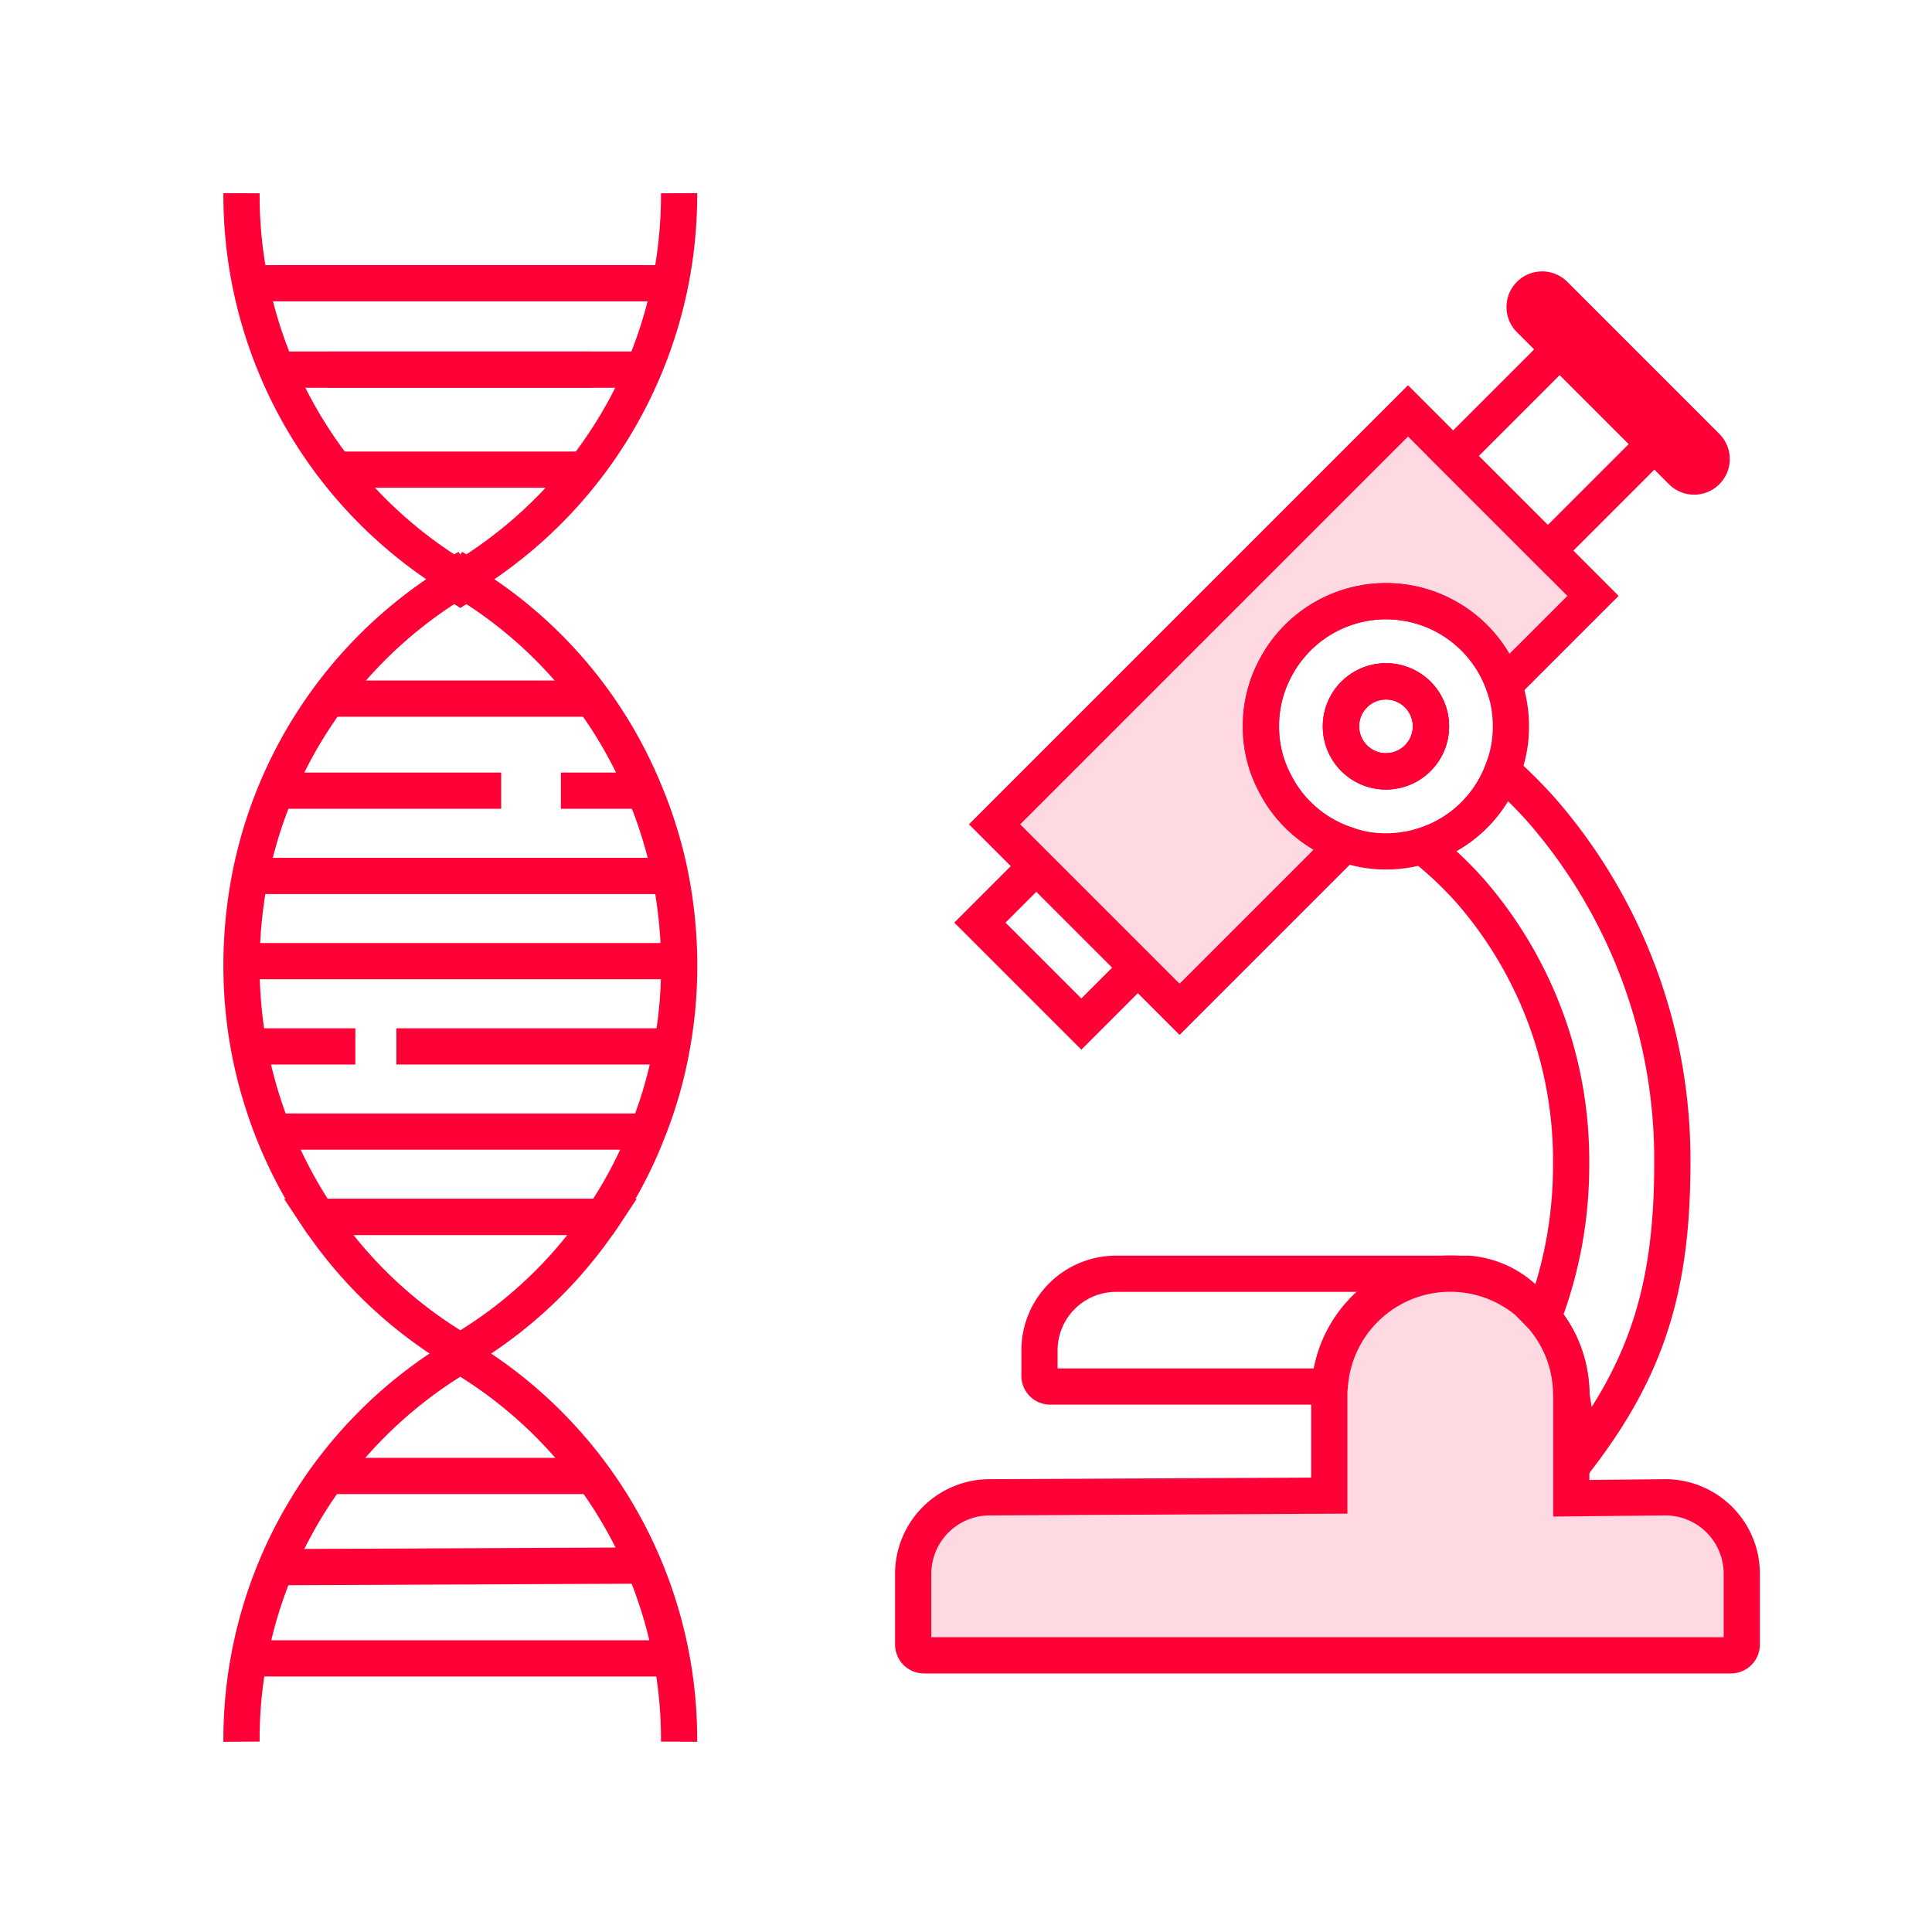 <svg xmlns="http://www.w3.org/2000/svg" width="80" height="80" viewBox="0 0 80 80">
  <g id="Group_1818" data-name="Group 1818" transform="translate(-239 -2149)">
    <rect id="Rectangle_3283" data-name="Rectangle 3283" width="80" height="80" transform="translate(239 2149)" fill="none"/>
    <g id="Group_1817" data-name="Group 1817" transform="translate(-2 -0.092)">
      <path id="Path_2108" data-name="Path 2108" d="M10.48,15.73a4.653,4.653,0,0,1-.41.26c-.01.01-.01.01-.02,0l.01-.01C10.2,15.89,10.34,15.81,10.48,15.73Z" transform="translate(250 2157.092)" fill="none" stroke="#ff0037" stroke-miterlimit="10" stroke-width="2"/>
      <path id="Path_2109" data-name="Path 2109" d="M10.07,15.99c-.01.01-.01.01-.02,0a4.653,4.653,0,0,1-.41-.26c.14.08.28.16.42.25Z" transform="translate(250 2157.092)" fill="none" stroke="#ff0037" stroke-miterlimit="10" stroke-width="2"/>
      <path id="Path_2110" data-name="Path 2110" d="M10.48,15.73a4.653,4.653,0,0,1-.41.26c-.01.01-.01.01-.02,0a4.653,4.653,0,0,1-.41-.26c.14.08.28.16.42.25C10.2,15.89,10.34,15.81,10.48,15.73Z" transform="translate(250 2157.092)" fill="none" stroke="#ff0037" stroke-miterlimit="10" stroke-width="2"/>
      <path id="Path_2111" data-name="Path 2111" d="M19.12,0a18.523,18.523,0,0,1-8.58,15.7.086.086,0,0,1-.06.03c-.14.08-.28.16-.42.25-.14-.09-.28-.17-.42-.25a.086.086,0,0,1-.06-.03A18.523,18.523,0,0,1,1,0" transform="translate(250 2157.092)" fill="none" stroke="#ff0037" stroke-miterlimit="10" stroke-width="1.5"/>
      <path id="Path_2112" data-name="Path 2112" d="M1,64.12a18.484,18.484,0,0,1,9.06-15.99,18.484,18.484,0,0,1,9.06,15.99" transform="translate(250 2157.092)" fill="none" stroke="#ff0037" stroke-miterlimit="10" stroke-width="1.5"/>
      <path id="Path_2113" data-name="Path 2113" d="M15.964,42.39a18.155,18.155,0,0,1-5.9,5.57,18.155,18.155,0,0,1-5.9-5.57Z" transform="translate(250 2157.092)" fill="none" stroke="#ff0037" stroke-miterlimit="10" stroke-width="1.5"/>
      <path id="Path_2114" data-name="Path 2114" d="M19.124,31.8v.17a18.581,18.581,0,0,1-.3,3.36,17.921,17.921,0,0,1-1.01,3.53,17.96,17.96,0,0,1-1.85,3.53H4.164A18.8,18.8,0,0,1,1.3,35.33,18.581,18.581,0,0,1,1,31.97V31.8a19.467,19.467,0,0,1,.36-3.53,18.456,18.456,0,0,1,8.22-12l.06-.03c.14-.08.27-.16.41-.25.01.01.01.01.02,0,.14.09.27.17.41.25l.06.03a18.307,18.307,0,0,1,4.99,4.66,18.267,18.267,0,0,1,2.14,3.81,18.3,18.3,0,0,1,1.09,3.53A19.467,19.467,0,0,1,19.124,31.8Z" transform="translate(250 2157.092)" fill="none" stroke="#ff0037" stroke-miterlimit="10" stroke-width="1.5"/>
      <path id="Path_2115" data-name="Path 2115" d="M10.48,15.73a4.653,4.653,0,0,1-.41.26c-.01.01-.01.01-.02,0a4.653,4.653,0,0,1-.41-.26c.14.08.28.16.42.25C10.2,15.89,10.34,15.81,10.48,15.73Z" transform="translate(250 2157.092)" fill="none" stroke="#ff0037" stroke-miterlimit="10" stroke-width="2"/>
      <line id="Line_23" data-name="Line 23" x2="15.718" transform="translate(252.105 2195.949)" fill="none" stroke="#ff0037" stroke-miterlimit="10" stroke-width="1.5"/>
      <line id="Line_24" data-name="Line 24" x2="10.995" transform="translate(254.563 2210.209)" fill="none" stroke="#ff0037" stroke-miterlimit="10" stroke-width="1.5"/>
      <line id="Line_25" data-name="Line 25" x1="11.41" transform="translate(257.414 2192.422)" fill="none" stroke="#ff0037" stroke-miterlimit="10" stroke-width="1.5"/>
      <line id="Line_26" data-name="Line 26" x1="4.71" transform="translate(251.004 2192.422)" fill="none" stroke="#ff0037" stroke-miterlimit="10" stroke-width="1.5"/>
      <line id="Line_27" data-name="Line 27" x2="18.12" transform="translate(251.004 2188.891)" fill="none" stroke="#ff0037" stroke-miterlimit="10" stroke-width="1.5"/>
      <line id="Line_28" data-name="Line 28" x2="17.4" transform="translate(251.363 2185.363)" fill="none" stroke="#ff0037" stroke-miterlimit="10" stroke-width="1.5"/>
      <line id="Line_29" data-name="Line 29" x1="3.6" transform="translate(264.225 2181.832)" fill="none" stroke="#ff0037" stroke-miterlimit="10" stroke-width="1.5"/>
      <line id="Line_30" data-name="Line 30" x1="9.3" transform="translate(252.453 2181.832)" fill="none" stroke="#ff0037" stroke-miterlimit="10" stroke-width="1.5"/>
      <line id="Line_31" data-name="Line 31" x2="10.94" transform="translate(254.594 2178.021)" fill="none" stroke="#ff0037" stroke-miterlimit="10" stroke-width="1.5"/>
      <line id="Line_32" data-name="Line 32" y1="0.067" x2="15.216" transform="translate(252.438 2213.918)" fill="none" stroke="#ff0037" stroke-miterlimit="10" stroke-width="1.5"/>
      <line id="Line_33" data-name="Line 33" x2="10.94" transform="translate(254.594 2168.539)" fill="none" stroke="#ff0037" stroke-miterlimit="10" stroke-width="1.5"/>
      <line id="Line_34" data-name="Line 34" x2="10.94" transform="translate(254.594 2164.398)" fill="none" stroke="#ff0037" stroke-miterlimit="10" stroke-width="1.5"/>
      <line id="Line_35" data-name="Line 35" x2="15.19" transform="translate(252.453 2164.398)" fill="none" stroke="#ff0037" stroke-miterlimit="10" stroke-width="1.5"/>
      <line id="Line_36" data-name="Line 36" x2="15.19" transform="translate(252.453 2160.82)" fill="none" stroke="#ff0037" stroke-miterlimit="10" stroke-width="1.5"/>
      <line id="Line_37" data-name="Line 37" x2="17.386" transform="translate(251.363 2160.82)" fill="none" stroke="#ff0037" stroke-miterlimit="10" stroke-width="1.5"/>
      <line id="Line_38" data-name="Line 38" x2="17.488" transform="translate(251.316 2217.762)" fill="none" stroke="#ff0037" stroke-miterlimit="10" stroke-width="1.5"/>
      <g id="Group_1769" data-name="Group 1769" transform="translate(103.813 2086.092)">
        <path id="Path_2123" data-name="Path 2123" d="M23.24,41.744a5.014,5.014,0,0,0-4.99,4.67H6.67a.446.446,0,0,1-.44-.45v-1.05a3.171,3.171,0,0,1,3.17-3.17Z" transform="translate(174 74)" fill="none" stroke="#ff0037" stroke-miterlimit="10" stroke-width="1.5"/>
        <path id="Path_2124" data-name="Path 2124" d="M26.43,42.894a4.983,4.983,0,0,0-3.19-1.15h.75A3.847,3.847,0,0,1,26.43,42.894Z" transform="translate(174 74)" fill="none" stroke="#ff0037" stroke-miterlimit="10" stroke-width="1.5"/>
        <path id="Path_2125" data-name="Path 2125" d="M35.31,54.164v2.93a.448.448,0,0,1-.45.45H1.45a.448.448,0,0,1-.45-.45v-2.92A3.171,3.171,0,0,1,4.17,51l14.06-.07v-4.18a1.884,1.884,0,0,1,.02-.34,5,5,0,0,1,8.18-3.52l.65.66a4.952,4.952,0,0,1,1.17,3.2v4.29l3.9-.04A3.167,3.167,0,0,1,35.31,54.164Z" transform="translate(174 74)" fill="#ffd9e1" stroke="#ff0037" stroke-miterlimit="10" stroke-width="1.5"/>
        <path id="Path_2126" data-name="Path 2126" d="M28.654,49.21l-.4-2.456a4.952,4.952,0,0,0-1.17-3.2,17.592,17.592,0,0,0,1.16-6.34,16.99,16.99,0,0,0-4.16-11.3,14.8,14.8,0,0,0-2-1.88,5.126,5.126,0,0,0,3.32-3.1,19.523,19.523,0,0,1,1.64,1.64,22.028,22.028,0,0,1,5.39,14.64C32.43,42.314,31.374,45.6,28.654,49.21Z" transform="translate(174 74)" fill="none" stroke="#ff0037" stroke-miterlimit="10" stroke-width="1.5"/>
        <rect id="Rectangle_3259" data-name="Rectangle 3259" width="3.309" height="5.94" transform="translate(177.762 101.204) rotate(-45)" fill="none" stroke="#ff0037" stroke-miterlimit="10" stroke-width="1.5"/>
        <path id="Path_2127" data-name="Path 2127" d="M29.15,13.674l-3.69,3.69a5.17,5.17,0,0,0-9.44-.74,5.064,5.064,0,0,0-.62,2.45,4.942,4.942,0,0,0,.55,2.3,5.123,5.123,0,0,0,2.92,2.58l-6.84,6.84-1.73-1.73-4.2-4.2-1.73-1.73L21.49,6.014l1.87,1.87Z" transform="translate(174 74)" fill="#ffd9e1" stroke="#ff0037" stroke-miterlimit="10" stroke-width="1.5"/>
        <rect id="Rectangle_3260" data-name="Rectangle 3260" width="6.24" height="5.54" transform="translate(197.361 81.881) rotate(-45)" fill="none" stroke="#ff0037" stroke-miterlimit="10" stroke-width="1.5"/>
        <path id="Path_2128" data-name="Path 2128" d="M33.854,8.517a.725.725,0,0,1-1.025.007L26.543,2.238a.725.725,0,1,1,1.025-1.025L33.854,7.5A.723.723,0,0,1,33.854,8.517Z" transform="translate(174 74)" fill="none" stroke="#ff0037" stroke-miterlimit="10" stroke-width="1.5"/>
        <path id="Path_2129" data-name="Path 2129" d="M25.46,17.364a5.17,5.17,0,0,0-9.44-.74,5.064,5.064,0,0,0-.62,2.45,4.942,4.942,0,0,0,.55,2.3,5.123,5.123,0,0,0,2.92,2.58,4.843,4.843,0,0,0,1.71.3,5.282,5.282,0,0,0,1.5-.22,5.126,5.126,0,0,0,3.32-3.1,4.964,4.964,0,0,0,.35-1.86A5.074,5.074,0,0,0,25.46,17.364Zm-4.88,3.57a1.86,1.86,0,1,1,1.86-1.86A1.865,1.865,0,0,1,20.58,20.934Z" transform="translate(174 74)" fill="none" stroke="#ff0037" stroke-miterlimit="10" stroke-width="1.5"/>
        <path id="Path_2130" data-name="Path 2130" d="M22.44,19.074a1.865,1.865,0,1,1-1.86-1.86A1.863,1.863,0,0,1,22.44,19.074Z" transform="translate(174 74)" fill="none" stroke="#ff0037" stroke-miterlimit="10" stroke-width="1.5"/>
        <path id="Path_2131" data-name="Path 2131" d="M22.44,19.074a1.865,1.865,0,1,1-1.86-1.86A1.863,1.863,0,0,1,22.44,19.074Z" transform="translate(174 74)" fill="none" stroke="#ff0037" stroke-miterlimit="10" stroke-width="1.5"/>
      </g>
    </g>
  </g>
</svg>

